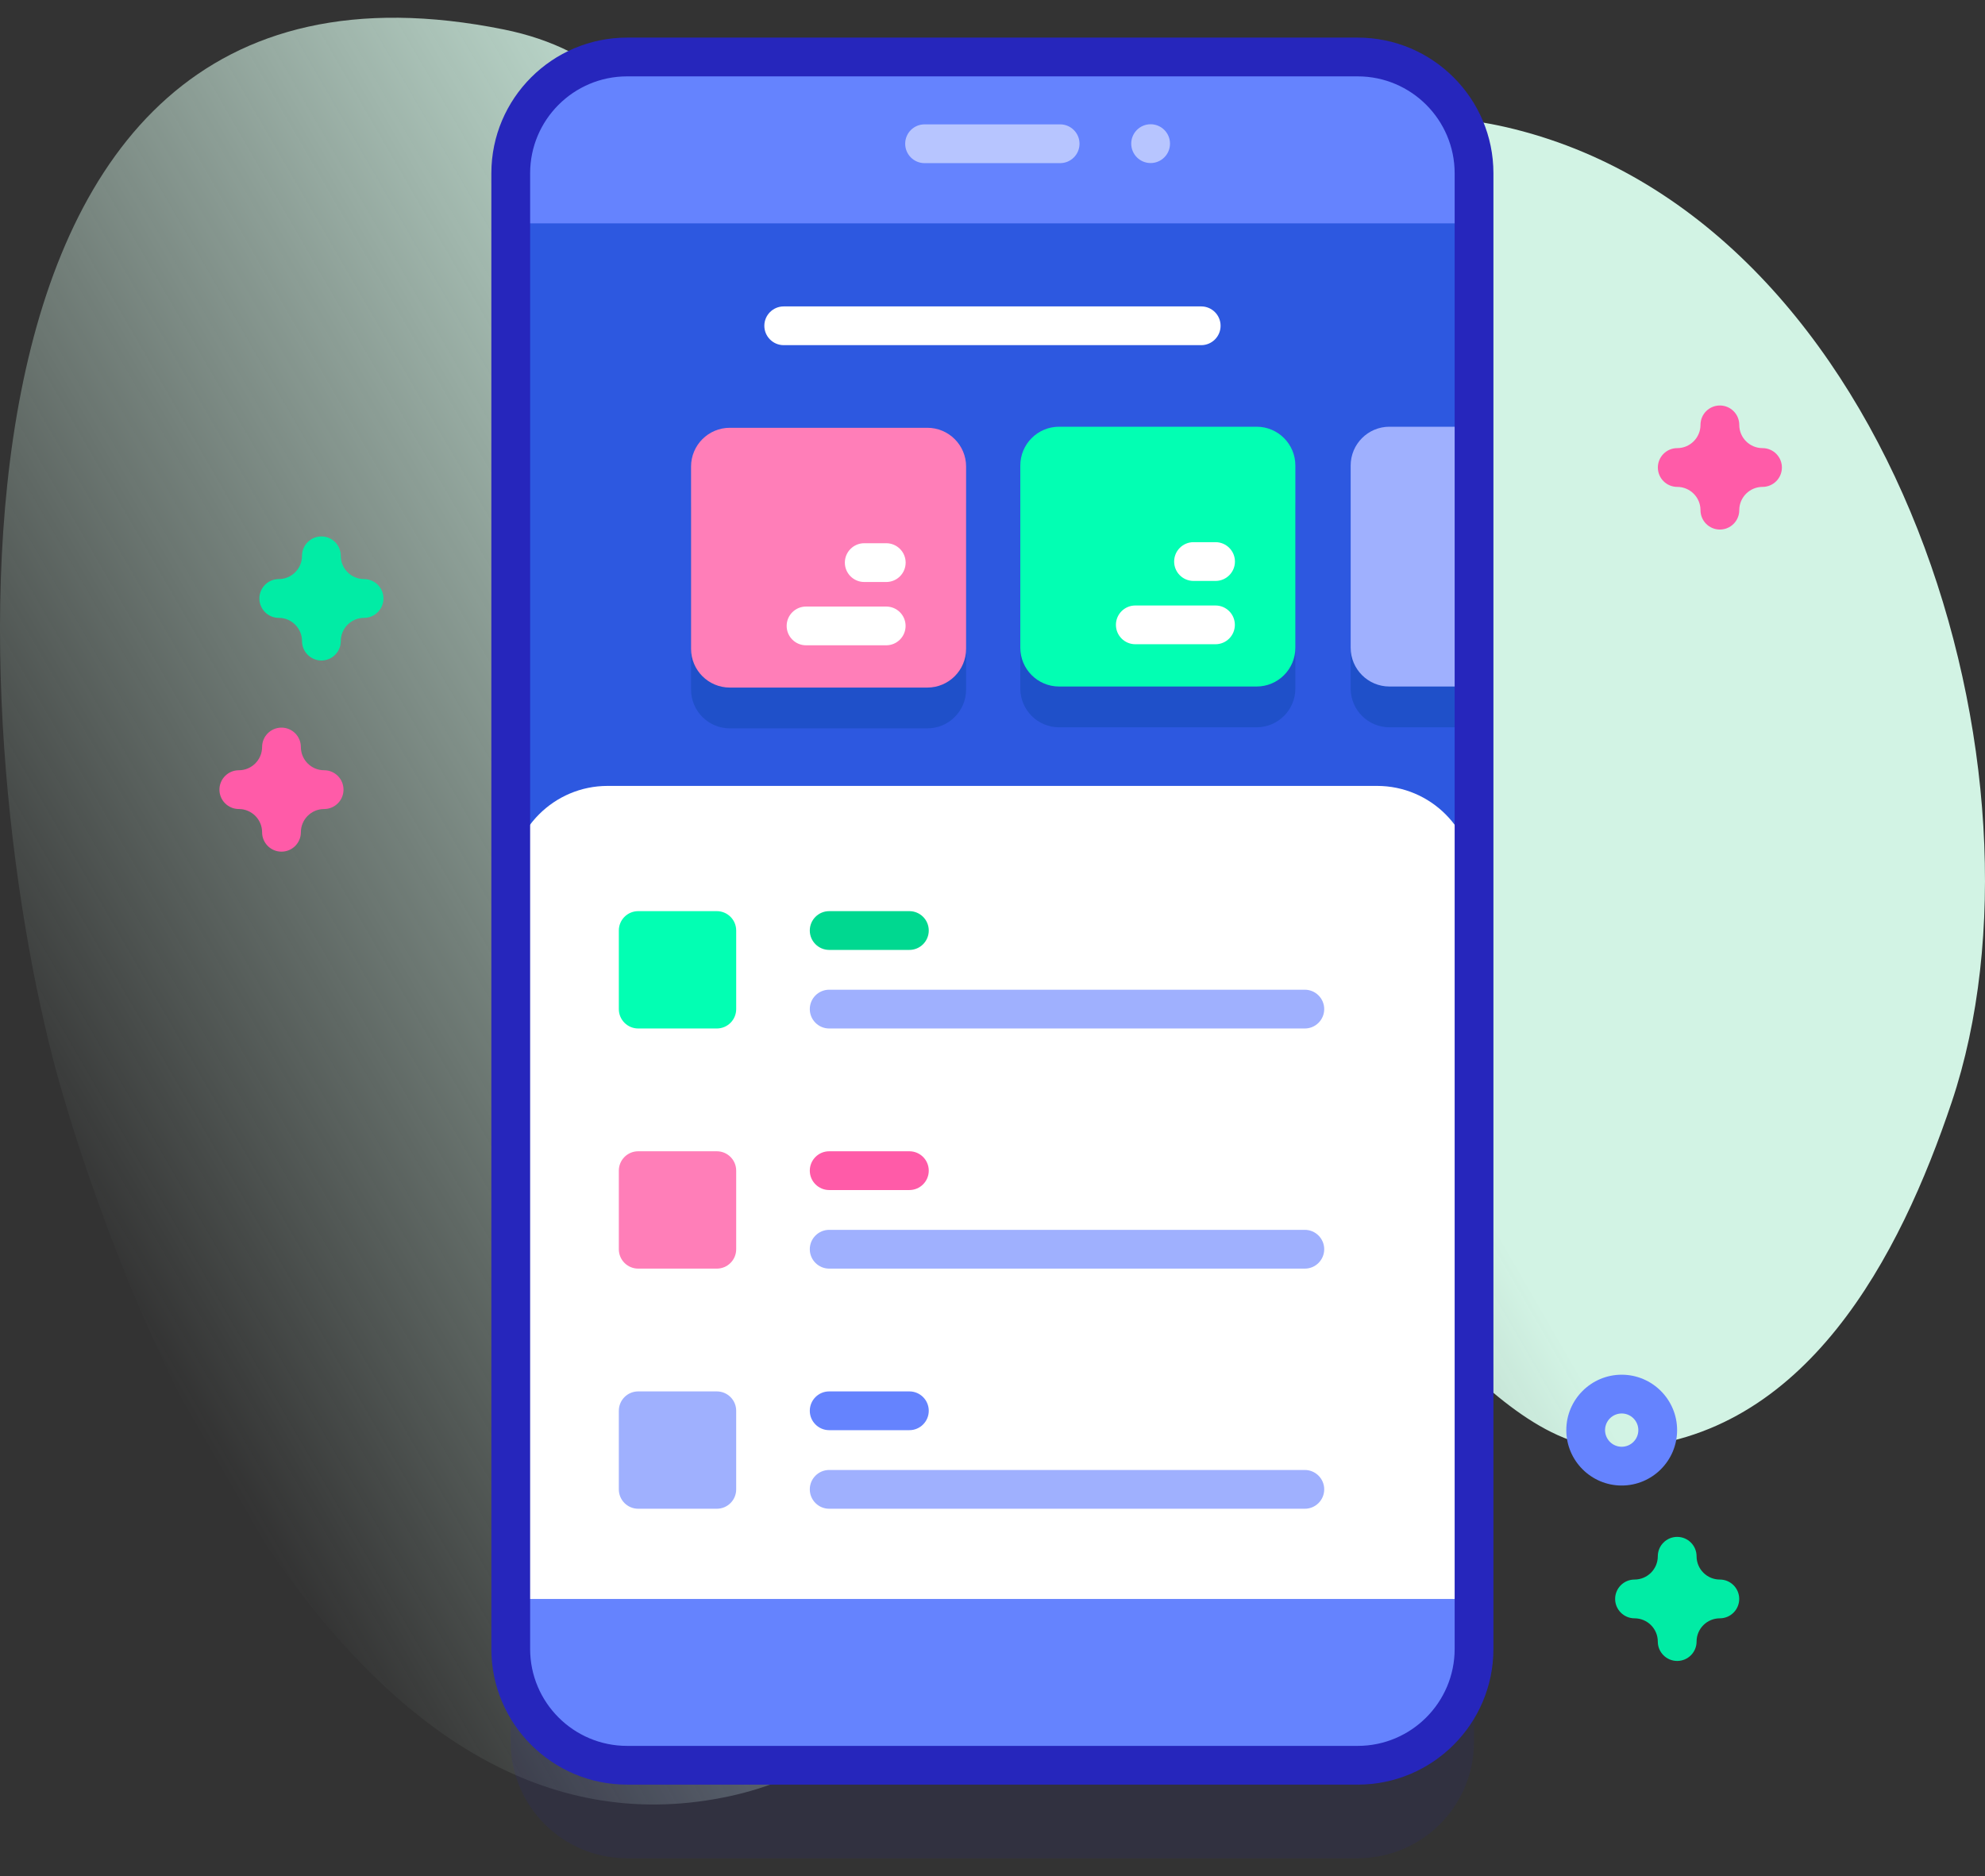 <svg width="73" height="69" viewBox="0 0 73 69" fill="none" xmlns="http://www.w3.org/2000/svg">
<rect x="0" y="0" width="73" height="69" fill="#333333" stroke="none"/>
<path d="M2.292 40.196C4.962 49.321 12.658 67.936 25.663 66.265C38.707 64.589 33.614 47.769 45.554 45.464C50.811 44.449 54.374 53.547 59.642 53.264C66.427 52.899 69.88 46.183 71.776 40.536C75.797 28.564 69.776 8.264 55.685 4.748C43.389 1.679 41.95 16.703 31.258 12.34C25.249 9.887 25.849 2.562 18.53 1.084C-3.612 -3.387 -1.261 28.053 2.292 40.196Z" fill="url(#paint0_linear_3250_102449)"/>
<path opacity="0.1" d="M49.929 68.347H23.059C20.696 68.347 18.781 66.432 18.781 64.07V9.793C18.781 7.431 20.696 5.516 23.059 5.516H49.929C52.292 5.516 54.207 7.431 54.207 9.793V64.069C54.207 66.432 52.292 68.347 49.929 68.347Z" fill="#2626BC"/>
<path d="M49.929 64.925H23.059C20.696 64.925 18.781 63.01 18.781 60.648V6.371C18.781 4.009 20.696 2.094 23.059 2.094H49.929C52.292 2.094 54.207 4.009 54.207 6.371V60.648C54.207 63.01 52.292 64.925 49.929 64.925Z" fill="#6583FE"/>
<path d="M18.781 8.215H54.206V58.81H18.781V8.215Z" fill="#2D58E0"/>
<path d="M34.103 26.789H26.84C26.052 26.789 25.414 26.15 25.414 25.363V18.66C25.414 17.873 26.052 17.234 26.84 17.234H34.103C34.891 17.234 35.529 17.873 35.529 18.66V25.363C35.529 26.15 34.891 26.789 34.103 26.789Z" fill="#1F50C9"/>
<path d="M46.213 26.75H38.949C38.162 26.75 37.523 26.111 37.523 25.324V18.621C37.523 17.834 38.162 17.195 38.949 17.195H46.213C47 17.195 47.638 17.834 47.638 18.621V25.324C47.638 26.111 47 26.75 46.213 26.75Z" fill="#1F50C9"/>
<path d="M54.17 17.195V26.75H51.098C50.311 26.75 49.672 26.111 49.672 25.324V18.621C49.672 17.834 50.311 17.195 51.098 17.195H54.17Z" fill="#1F50C9"/>
<path d="M44.175 11.27H28.822C28.429 11.27 28.109 11.589 28.109 11.982C28.109 12.376 28.429 12.695 28.822 12.695H44.175C44.569 12.695 44.888 12.376 44.888 11.982C44.888 11.589 44.569 11.27 44.175 11.27Z" fill="white"/>
<path d="M34.103 25.289H26.84C26.052 25.289 25.414 24.65 25.414 23.863V17.16C25.414 16.373 26.052 15.734 26.84 15.734H34.103C34.891 15.734 35.529 16.373 35.529 17.16V23.863C35.529 24.65 34.891 25.289 34.103 25.289Z" fill="#FF7EB8"/>
<path d="M32.591 22.309H29.643C29.249 22.309 28.93 22.628 28.93 23.021C28.93 23.415 29.249 23.734 29.643 23.734H32.591C32.985 23.734 33.304 23.415 33.304 23.021C33.304 22.628 32.985 22.309 32.591 22.309Z" fill="white"/>
<path d="M32.593 19.98H31.783C31.39 19.98 31.07 20.3 31.07 20.693C31.07 21.087 31.39 21.406 31.783 21.406H32.593C32.987 21.406 33.306 21.087 33.306 20.693C33.306 20.3 32.987 19.98 32.593 19.98Z" fill="white"/>
<path d="M46.213 25.25H38.949C38.162 25.25 37.523 24.611 37.523 23.824V17.121C37.523 16.334 38.162 15.695 38.949 15.695H46.213C47 15.695 47.638 16.334 47.638 17.121V23.824C47.638 24.611 47 25.25 46.213 25.25Z" fill="#02FFB3"/>
<path d="M44.701 22.27H41.752C41.358 22.27 41.039 22.589 41.039 22.982C41.039 23.376 41.358 23.695 41.752 23.695H44.701C45.094 23.695 45.413 23.376 45.413 22.982C45.413 22.589 45.094 22.27 44.701 22.27Z" fill="white"/>
<path d="M44.703 19.941H43.893C43.499 19.941 43.18 20.261 43.18 20.654C43.18 21.048 43.499 21.367 43.893 21.367H44.703C45.096 21.367 45.416 21.048 45.416 20.654C45.416 20.261 45.096 19.941 44.703 19.941Z" fill="white"/>
<path d="M54.17 15.695V25.25H51.098C50.311 25.25 49.672 24.611 49.672 23.824V17.121C49.672 16.334 50.311 15.695 51.098 15.695H54.17Z" fill="#9FB0FE"/>
<path d="M18.781 58.811V32.471C18.781 30.503 20.377 28.906 22.346 28.906H50.642C52.611 28.906 54.206 30.503 54.206 32.471V58.811H18.781Z" fill="white"/>
<path d="M49.931 65.639H23.061C20.309 65.639 18.07 63.401 18.07 60.649V6.373C18.07 3.621 20.309 1.383 23.061 1.383H49.931C52.683 1.383 54.922 3.621 54.922 6.373V60.649C54.922 63.401 52.683 65.639 49.931 65.639ZM23.061 2.809C21.095 2.809 19.496 4.408 19.496 6.373V60.649C19.496 62.615 21.095 64.214 23.061 64.214H49.931C51.897 64.214 53.496 62.615 53.496 60.649V6.373C53.496 4.408 51.897 2.809 49.931 2.809H23.061Z" fill="#2626BC"/>
<path d="M38.987 6H34.002C33.608 6 33.289 5.681 33.289 5.287C33.289 4.893 33.608 4.574 34.002 4.574H38.987C39.381 4.574 39.7 4.893 39.7 5.287C39.7 5.681 39.381 6 38.987 6Z" fill="#B7C5FF"/>
<path d="M42.315 5.997C42.709 5.997 43.028 5.677 43.028 5.283C43.028 4.89 42.709 4.57 42.315 4.57C41.921 4.57 41.602 4.89 41.602 5.283C41.602 5.677 41.921 5.997 42.315 5.997Z" fill="#B7C5FF"/>
<path d="M33.443 33.512H30.494C30.101 33.512 29.781 33.831 29.781 34.225C29.781 34.618 30.101 34.938 30.494 34.938H33.443C33.837 34.938 34.156 34.618 34.156 34.225C34.156 33.831 33.837 33.512 33.443 33.512Z" fill="#00D890"/>
<path d="M47.986 36.402H30.494C30.101 36.402 29.781 36.722 29.781 37.115C29.781 37.509 30.101 37.828 30.494 37.828H47.986C48.379 37.828 48.699 37.509 48.699 37.115C48.699 36.722 48.379 36.402 47.986 36.402Z" fill="#9FB0FE"/>
<path d="M26.361 37.828H23.471C23.077 37.828 22.758 37.509 22.758 37.115V34.225C22.758 33.831 23.077 33.512 23.471 33.512H26.361C26.755 33.512 27.074 33.831 27.074 34.225V37.115C27.074 37.509 26.755 37.828 26.361 37.828Z" fill="#02FFB3"/>
<path d="M33.443 42.344H30.494C30.101 42.344 29.781 42.663 29.781 43.057C29.781 43.45 30.101 43.77 30.494 43.77H33.443C33.837 43.77 34.156 43.45 34.156 43.057C34.156 42.663 33.837 42.344 33.443 42.344Z" fill="#FF5BA8"/>
<path d="M47.986 45.234H30.494C30.101 45.234 29.781 45.554 29.781 45.947C29.781 46.341 30.101 46.66 30.494 46.66H47.986C48.379 46.66 48.699 46.341 48.699 45.947C48.699 45.554 48.379 45.234 47.986 45.234Z" fill="#9FB0FE"/>
<path d="M26.361 46.66H23.471C23.077 46.66 22.758 46.341 22.758 45.947V43.057C22.758 42.663 23.077 42.344 23.471 42.344H26.361C26.755 42.344 27.074 42.663 27.074 43.057V45.947C27.074 46.341 26.755 46.66 26.361 46.66Z" fill="#FF7EB8"/>
<path d="M33.443 51.176H30.494C30.101 51.176 29.781 51.495 29.781 51.889C29.781 52.282 30.101 52.602 30.494 52.602H33.443C33.837 52.602 34.156 52.282 34.156 51.889C34.156 51.495 33.837 51.176 33.443 51.176Z" fill="#6583FE"/>
<path d="M47.986 54.066H30.494C30.101 54.066 29.781 54.386 29.781 54.779C29.781 55.173 30.101 55.492 30.494 55.492H47.986C48.379 55.492 48.699 55.173 48.699 54.779C48.699 54.386 48.379 54.066 47.986 54.066Z" fill="#9FB0FE"/>
<path d="M26.361 55.492H23.471C23.077 55.492 22.758 55.173 22.758 54.779V51.889C22.758 51.495 23.077 51.176 23.471 51.176H26.361C26.755 51.176 27.074 51.495 27.074 51.889V54.779C27.074 55.173 26.755 55.492 26.361 55.492Z" fill="#9FB0FE"/>
<path d="M59.639 54.638C58.516 54.638 57.602 53.724 57.602 52.6C57.602 51.477 58.516 50.562 59.639 50.562C60.763 50.562 61.677 51.477 61.677 52.6C61.677 53.724 60.763 54.638 59.639 54.638ZM59.639 51.988C59.302 51.988 59.027 52.263 59.027 52.6C59.027 52.938 59.302 53.212 59.639 53.212C59.977 53.212 60.251 52.938 60.251 52.6C60.251 52.263 59.977 51.988 59.639 51.988Z" fill="#6583FE"/>
<path d="M11.82 24.293C11.427 24.293 11.107 23.974 11.107 23.58C11.107 23.108 10.724 22.725 10.252 22.725C9.858 22.725 9.539 22.405 9.539 22.012C9.539 21.618 9.858 21.299 10.252 21.299C10.724 21.299 11.107 20.915 11.107 20.443C11.107 20.05 11.427 19.73 11.82 19.73C12.214 19.73 12.533 20.05 12.533 20.443C12.533 20.915 12.917 21.299 13.389 21.299C13.782 21.299 14.102 21.618 14.102 22.012C14.102 22.405 13.782 22.725 13.389 22.725C12.917 22.725 12.533 23.108 12.533 23.58C12.533 23.974 12.214 24.293 11.82 24.293Z" fill="#01ECA5"/>
<path d="M61.68 61.09C61.286 61.09 60.967 60.771 60.967 60.377C60.967 59.905 60.583 59.522 60.111 59.522C59.718 59.522 59.398 59.202 59.398 58.809C59.398 58.415 59.718 58.096 60.111 58.096C60.583 58.096 60.967 57.712 60.967 57.24C60.967 56.847 61.286 56.527 61.68 56.527C62.074 56.527 62.393 56.847 62.393 57.24C62.393 57.712 62.776 58.096 63.248 58.096C63.642 58.096 63.961 58.415 63.961 58.809C63.961 59.202 63.642 59.522 63.248 59.522C62.776 59.522 62.393 59.905 62.393 60.377C62.393 60.771 62.074 61.09 61.68 61.09Z" fill="#01ECA5"/>
<path d="M63.25 19.477C62.856 19.477 62.537 19.157 62.537 18.764C62.537 18.292 62.153 17.908 61.682 17.908C61.288 17.908 60.969 17.589 60.969 17.195C60.969 16.802 61.288 16.482 61.682 16.482C62.153 16.482 62.537 16.099 62.537 15.627C62.537 15.233 62.856 14.914 63.25 14.914C63.644 14.914 63.963 15.233 63.963 15.627C63.963 16.099 64.347 16.482 64.818 16.482C65.212 16.482 65.531 16.802 65.531 17.195C65.531 17.589 65.212 17.908 64.818 17.908C64.347 17.908 63.963 18.292 63.963 18.764C63.963 19.157 63.644 19.477 63.25 19.477Z" fill="#FF5BA8"/>
<path d="M10.352 31.324C9.958 31.324 9.639 31.005 9.639 30.611C9.639 30.14 9.255 29.756 8.783 29.756C8.39 29.756 8.07 29.437 8.07 29.043C8.07 28.649 8.39 28.33 8.783 28.33C9.255 28.33 9.639 27.946 9.639 27.475C9.639 27.081 9.958 26.762 10.352 26.762C10.745 26.762 11.065 27.081 11.065 27.475C11.065 27.946 11.448 28.33 11.92 28.33C12.314 28.33 12.633 28.649 12.633 29.043C12.633 29.437 12.314 29.756 11.92 29.756C11.448 29.756 11.065 30.14 11.065 30.611C11.065 31.005 10.745 31.324 10.352 31.324Z" fill="#FF5BA8"/>
<defs>
<linearGradient id="paint0_linear_3250_102449" x1="3.396" y1="45.954" x2="65.519" y2="10.088" gradientUnits="userSpaceOnUse">
<stop stop-color="#DCFDEE" stop-opacity="0"/>
<stop offset="0.629" stop-color="#D2F3E4"/>
</linearGradient>
</defs>
</svg>
